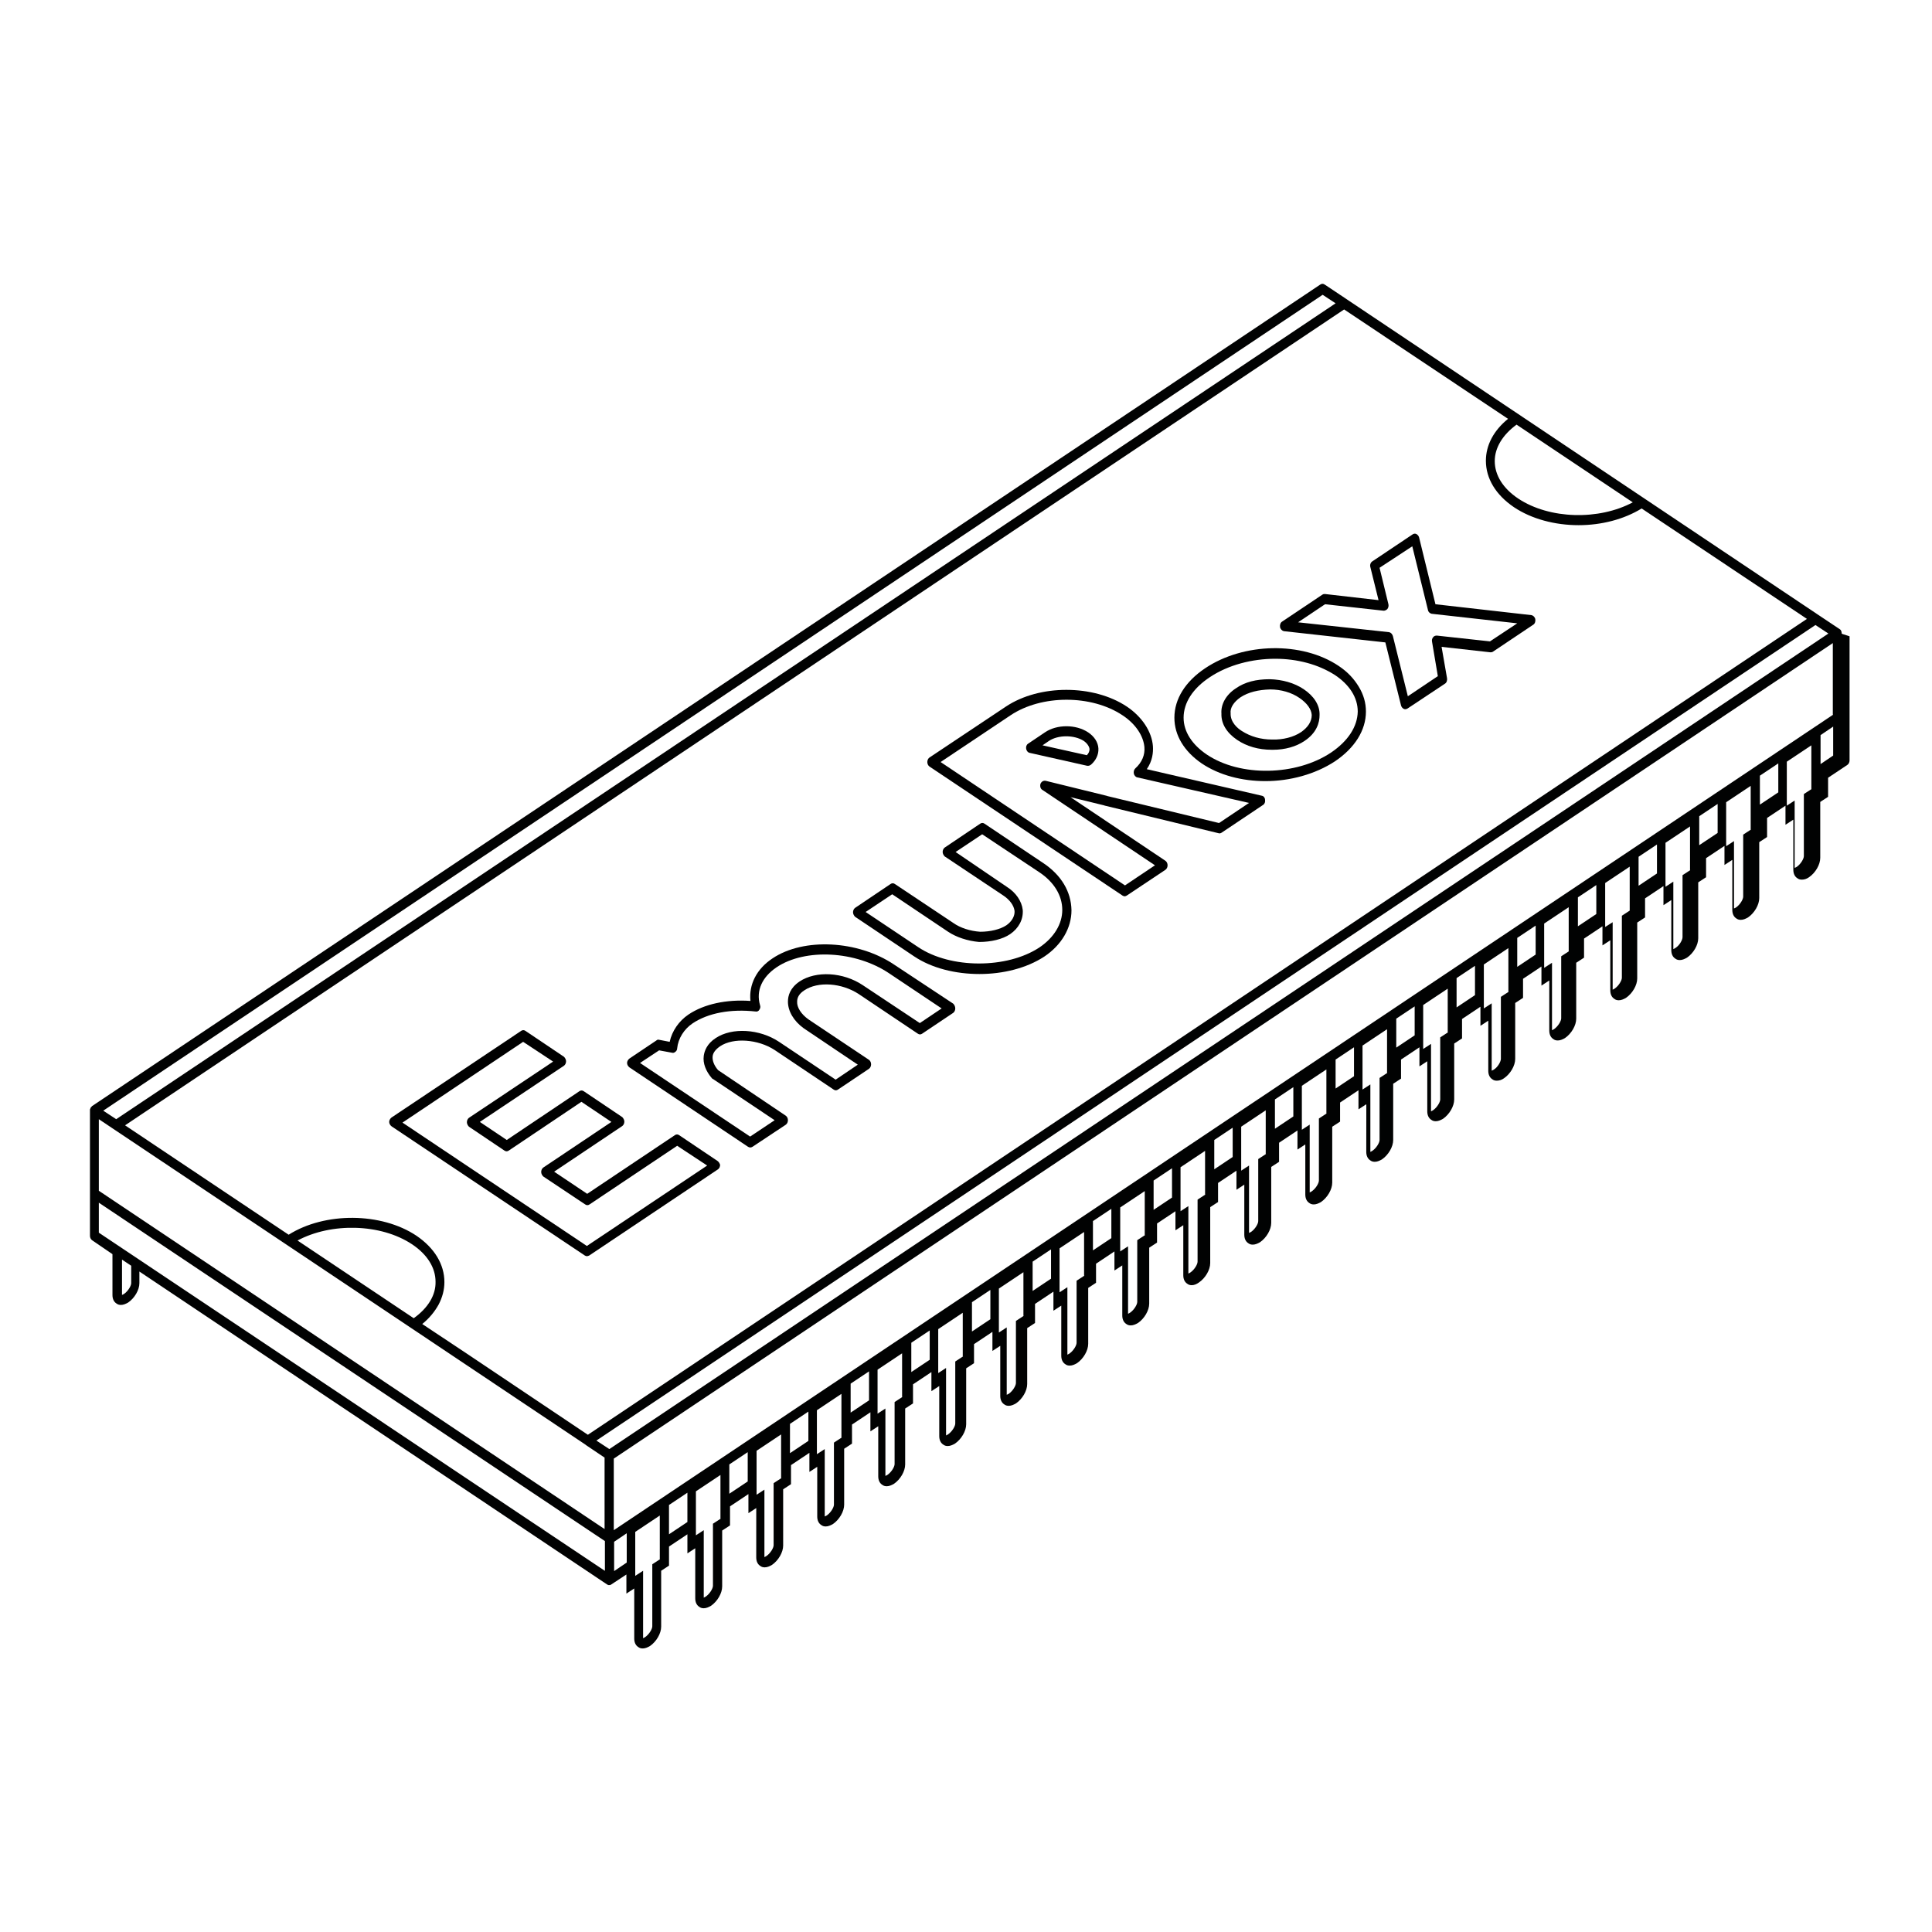 <?xml version="1.0" encoding="utf-8"?>
<!-- Generator: Adobe Illustrator 21.1.0, SVG Export Plug-In . SVG Version: 6.00 Build 0)  -->
<svg version="1.1" id="Layer_1" xmlns="http://www.w3.org/2000/svg" xmlns:xlink="http://www.w3.org/1999/xlink" x="0px" y="0px"
	 viewBox="0 0 566.9 566.9" style="enable-background:new 0 0 566.9 566.9;" xml:space="preserve">
<style type="text/css">
	.st0{fill:none;}
	.st1{fill:#010202;}
</style>
<g>
	<path class="st0" d="M193.7,444.6v12.9l-2.3,1.5v18.2c0,0.8-0.9,2.3-2,3.1c-0.4,0.3-0.6,0.3-0.7,0.4v-19.8l-2.3,1.5v-12.9
		L193.7,444.6z"/>
	<path class="st0" d="M300.4,373.3v12.9l-2.3,1.5v18.2c0,0.8-0.9,2.3-2,3.1c-0.4,0.3-0.7,0.3-0.7,0.4v-19.8l-2.3,1.5v-12.9
		L300.4,373.3z"/>
	<path class="st0" d="M211.5,432.7v12.9l-2.3,1.5v18.2c0,0.8-0.9,2.3-2,3.1c-0.4,0.3-0.6,0.3-0.7,0.4V449l-2.3,1.5v-12.9
		L211.5,432.7z"/>
	<polygon class="st0" points="177.6,427.8 177.6,448.8 29,349.4 29,328.4 102.7,377.7 171.9,424 172,424 	"/>
	<path class="st0" d="M282.6,385.2V398l-2.3,1.5v18.2c0,0.8-0.9,2.3-2,3.1c-0.4,0.3-0.6,0.3-0.7,0.4v-19.8l-2.3,1.5V390L282.6,385.2
		z"/>
	<polygon class="st0" points="536.6,185.9 178.8,425.2 175.1,422.7 532.8,183.3 	"/>
	<path class="st0" d="M381.2,204.8C381.2,204.8,381.2,204.8,381.2,204.8c-2.3-1.6-5.4-2.5-8.6-2.5c-3.5,0-6.4,0.7-8.7,2.3
		c-2,1.3-3,3-2.9,4.7c-0.1,2.6,2,4.4,3.3,5.2c2.4,1.6,5.5,2.5,8.9,2.5h0c3.1,0.1,6.3-0.7,8.5-2.2c2.1-1.4,3.1-3,3.1-4.9
		C384.8,208.1,383.5,206.3,381.2,204.8z"/>
	<path class="st0" d="M264.8,397v12.9l-2.3,1.5v18.2c0,0.8-0.9,2.3-2,3.1c-0.4,0.3-0.7,0.3-0.7,0.4v-19.8l-2.3,1.5v-12.9L264.8,397z
		"/>
	<path class="st0" d="M229.3,420.8v12.9l-2.3,1.5v18.2c0,0.8-0.9,2.3-2,3.1c-0.4,0.3-0.6,0.3-0.7,0.4v-19.8l-2.3,1.5v-12.9
		L229.3,420.8z"/>
	<path class="st0" d="M127.9,376.1c0,3.9-2.3,7.7-6.4,10.7L87.3,364c9.9-5.3,24.4-5,33.6,1.1C125.4,368.1,127.9,372,127.9,376.1z"/>
	<path class="st0" d="M332.7,227c-0.1-0.6,0-1.2,0.4-1.5c1.9-1.8,2.8-3.9,2.7-6.3c-0.2-3.3-2.6-6.8-6.4-9.3c-9-6-23.8-6-32.9,0
		L276,223.6l54.1,36.2l8.8-5.9l-33-22.1c-0.5-0.4-0.8-1.1-0.6-1.8c0.2-0.7,0.8-1.1,1.5-0.9l17.9,4.4c0.1,0,0.2,0,0.3,0.1l32.7,7.9
		l8.7-5.8l-32.8-7.5C333.2,228,332.8,227.6,332.7,227z M320,224.5c-0.2,0.2-0.5,0.3-0.8,0.3c-0.1,0-0.2,0-0.3,0l-16.9-3.8
		c-0.5-0.1-0.9-0.6-1-1.2c-0.1-0.6,0.2-1.2,0.6-1.5l4.9-3.3c3.6-2.4,9.2-2.4,12.7,0c1.8,1.2,2.9,2.9,3,4.8
		C322.3,221.5,321.5,223.2,320,224.5z"/>
	<path class="st0" d="M304.9,255.9l-16.7-11.1l-7.8,5.2l15.1,10.1c2.7,1.8,4.4,4.3,4.7,6.8c0.2,2.8-1.2,5.4-3.7,7.1
		c-2.2,1.5-5.6,2.3-9.1,2.3c-3.4-0.3-6.7-1.3-9.1-3l-16.4-11l-7.8,5.2l15.4,10.3c9.5,6.4,26.2,6.4,35.6,0.1c4.2-2.8,6.7-6.9,6.7-11
		C311.7,262.8,309.3,258.8,304.9,255.9z"/>
	<path class="st0" d="M318,217.5c-2.8-1.8-7.4-1.9-10.2,0l-1.9,1.3l13,2.9c0.5-0.6,0.8-1.2,0.8-1.8C319.6,219,319,218.2,318,217.5z"
		/>
	<path class="st0" d="M479.1,147.4c-9.9,5.3-24.4,5-33.6-1.1c-4.5-3-6.9-6.9-6.9-11c0-3.9,2.3-7.7,6.4-10.7L479.1,147.4z"/>
	<path class="st0" d="M228,283.7c-4.3,2.9-6.1,6.9-4.9,11.1c0.1,0.5,0,1-0.2,1.4c-0.3,0.4-0.7,0.6-1.1,0.5
		c-7.2-0.8-13.9,0.4-18.5,3.5c-2.5,1.7-4.2,4.4-4.5,7.3c0,0.4-0.2,0.8-0.5,1c-0.3,0.2-0.6,0.4-1,0.3l-3.8-0.7l-5.6,3.7l32.3,21.6
		l7.2-4.8l-18.1-12.1c-0.1-0.1-0.2-0.1-0.3-0.2c-1.8-2.1-2.7-4.4-2.4-6.6c0.2-1.4,0.9-3.5,3.5-5.2c4.7-3.2,12.9-2.7,18.6,1.1
		l16.6,11.1l6.5-4.4l-15.9-10.7c-2.9-2.1-4.6-5-4.6-7.8c0-1.7,0.6-4,3.4-5.9c4.8-3.2,12.8-2.8,18.6,1.1l16.7,11.1l6.5-4.4
		l-15.4-10.3C251.2,279,236.4,278.1,228,283.7z"/>
	<path class="st0" d="M172.9,353.4c-0.4,0.3-0.9,0.3-1.3,0l-12.3-8.2c-0.4-0.3-0.6-0.8-0.6-1.3c0-0.5,0.3-1,0.6-1.3l20-13.4
		l-8.8-5.9l-21.3,14.3c-0.4,0.3-0.9,0.3-1.3,0l-10.4-7c-0.4-0.3-0.6-0.8-0.6-1.3c0-0.5,0.3-1,0.6-1.3l24.7-16.5l-8.8-5.8l-35.4,23.7
		l54.1,36.2l35.2-23.5l-8.8-5.8L172.9,353.4z"/>
	<path class="st0" d="M247,409v12.9l-2.3,1.5v18.2c0,0.8-0.9,2.3-2,3.1c-0.4,0.3-0.7,0.3-0.7,0.4v-19.8l-2.3,1.5v-12.9L247,409z"/>
	<path class="st0" d="M496,242.4v12.9l-2.3,1.5V275c0,0.8-0.9,2.4-2,3.1c-0.4,0.3-0.6,0.3-0.7,0.4v-19.8l-2.3,1.5v-12.9L496,242.4z"
		/>
	<path class="st0" d="M513.8,230.5v12.9l-2.3,1.5v18.2c0,0.8-0.9,2.3-2,3.1c-0.4,0.3-0.7,0.3-0.7,0.4v-19.8l-2.3,1.5v-12.9
		L513.8,230.5z"/>
	<path class="st0" d="M478.2,254.3v12.9l-2.3,1.5v18.2c0,0.8-0.9,2.3-2,3.1c-0.4,0.3-0.6,0.3-0.7,0.4v-19.8L471,272v-12.9
		L478.2,254.3z"/>
	<path class="st0" d="M531.6,218.6v12.9l-2.3,1.5v18.2c0,0.8-0.9,2.3-2,3.1c-0.4,0.3-0.7,0.3-0.7,0.4v-19.8l-2.3,1.5v-12.9
		L531.6,218.6z"/>
	<polygon class="st0" points="537.9,188.7 537.9,209.7 180.1,449 180.1,428 	"/>
	<path class="st0" d="M318.2,361.4v12.9l-2.3,1.5v18.2c0,0.8-0.9,2.3-2,3.1c-0.4,0.3-0.6,0.3-0.7,0.4v-19.8l-2.3,1.5v-12.9
		L318.2,361.4z"/>
	<path class="st0" d="M460.4,266.2v12.9l-2.3,1.5v18.2c0,0.8-0.9,2.3-2,3.1c-0.4,0.3-0.6,0.3-0.7,0.4v-19.8l-2.3,1.5V271
		L460.4,266.2z"/>
	<path class="st0" d="M371.5,325.7v12.9l-2.3,1.5v18.2c0,0.8-0.9,2.3-2,3.1c-0.4,0.3-0.7,0.3-0.7,0.4v-19.8l-2.3,1.5v-12.9
		L371.5,325.7z"/>
	<path class="st0" d="M442.7,278.1V291l-2.3,1.5v18.2c0,0.8-0.9,2.4-2,3.1c-0.4,0.3-0.7,0.3-0.7,0.4v-19.8l-2.3,1.5v-12.9
		L442.7,278.1z"/>
	<path class="st0" d="M336,349.5v12.9l-2.3,1.5V382c0,0.8-0.9,2.3-2,3.1c-0.4,0.3-0.6,0.3-0.7,0.4v-19.8l-2.3,1.5v-12.9L336,349.5z"
		/>
	<path class="st0" d="M353.7,337.6v12.9l-2.3,1.5v18.2c0,0.8-0.9,2.3-2,3.1c-0.4,0.3-0.6,0.3-0.7,0.4v-19.8l-2.3,1.5v-12.9
		L353.7,337.6z"/>
	<path class="st0" d="M424.9,290v12.9l-2.3,1.5v18.2c0,0.8-0.9,2.3-2,3.1c-0.4,0.3-0.6,0.3-0.7,0.4v-19.8l-2.3,1.5v-12.9L424.9,290z
		"/>
	<path class="st0" d="M389.3,313.8v12.9l-2.3,1.5v18.2c0,0.8-0.9,2.3-2,3.1c-0.4,0.3-0.6,0.3-0.7,0.4V330l-2.3,1.5v-12.9
		L389.3,313.8z"/>
	<path class="st0" d="M407.1,301.9v12.9l-2.3,1.5v18.2c0,0.8-0.9,2.3-2,3.1c-0.4,0.3-0.6,0.3-0.7,0.4v-19.8l-2.3,1.5v-12.9
		L407.1,301.9z"/>
	<path class="st0" d="M407.2,178.8c-0.3,0.4-0.7,0.6-1.1,0.5l-17.2-1.9l-7.9,5.3l26.7,2.9c0.5,0.1,1,0.5,1.1,1.1l4.4,17.7l8.8-5.9
		l-1.7-10.1c-0.1-0.5,0-0.9,0.3-1.3c0.3-0.3,0.7-0.5,1.1-0.5l15.6,1.7l8-5.3l-25.1-2.8c-0.5-0.1-1-0.5-1.1-1.1l-4.6-18.7l-9.5,6.4
		l2.6,10.7C407.6,177.9,407.5,178.4,407.2,178.8z"/>
	<polygon class="st0" points="326.1,354.8 326.1,363.3 320.7,367 320.7,358.4 	"/>
	<polygon class="st0" points="361.7,331 361.7,339.5 356.3,343.1 356.3,334.6 	"/>
	<polygon class="st0" points="397.3,307.2 397.3,315.8 391.9,319.4 391.9,310.8 	"/>
	<polygon class="st0" points="379.5,319.1 379.5,327.6 374.1,331.3 374.1,322.7 	"/>
	<polygon class="st0" points="343.9,342.9 343.9,351.4 338.5,355 338.5,346.5 	"/>
	<polygon class="st0" points="255,402.4 255,410.9 249.6,414.5 249.6,406 	"/>
	<polygon class="st0" points="237.2,414.3 237.2,422.8 231.8,426.4 231.8,417.9 	"/>
	<polygon class="st0" points="272.8,390.5 272.8,399 267.4,402.6 267.4,394.1 	"/>
	<polygon class="st0" points="290.6,378.6 290.6,387.1 285.2,390.7 285.2,382.2 	"/>
	<polygon class="st0" points="308.4,366.7 308.4,375.2 303,378.8 303,370.3 	"/>
	<polygon class="st0" points="521.8,223.9 521.8,232.5 516.3,236.1 516.3,227.5 	"/>
	<polygon class="st0" points="415.1,295.3 415.1,303.8 409.7,307.5 409.7,298.9 	"/>
	<polygon class="st0" points="537.9,213.1 537.9,221.7 534.1,224.2 534.1,215.6 	"/>
	<polygon class="st0" points="504,235.8 504,244.4 498.6,248 498.6,239.4 	"/>
	<polygon class="st0" points="450.6,271.5 450.6,280.1 445.2,283.7 445.2,275.1 	"/>
	<polygon class="st0" points="486.2,247.7 486.2,256.3 480.8,259.9 480.8,251.3 	"/>
	<polygon class="st0" points="432.8,283.4 432.8,292 427.4,295.6 427.4,287 	"/>
	<polygon class="st0" points="468.4,259.6 468.4,268.2 463,271.8 463,263.2 	"/>
	<polygon class="st0" points="201.7,438 201.7,446.6 196.3,450.2 196.3,441.7 	"/>
	<path class="st0" d="M481.8,149.2L481.8,149.2L481.8,149.2c-5.2,3.2-11.9,4.9-18.5,4.9c-6.9,0-13.8-1.8-19-5.3
		c-5.3-3.5-8.2-8.4-8.2-13.6c0-4.6,2.3-8.9,6.5-12.3l-48.1-32.2L36.7,330.1l48,32.1h0l0,0c10.6-6.6,27.2-6.5,37.5,0.3
		c5.3,3.5,8.2,8.4,8.2,13.6c0,2.3-0.6,4.5-1.7,6.6c-1.1,2.1-2.7,4-4.8,5.7l12.8,8.5l35.8,24l357.8-239.3L481.8,149.2z M210.6,343.3
		l-37.8,25.3c-0.2,0.1-0.4,0.2-0.7,0.2c-0.2,0-0.4-0.1-0.6-0.2l-56.7-37.9c-0.4-0.3-0.7-0.8-0.7-1.3c0-0.5,0.3-1,0.7-1.3l38-25.4
		c0.4-0.3,0.9-0.3,1.3,0l11.3,7.6c0.4,0.3,0.6,0.8,0.6,1.3c0,0.5-0.3,1-0.6,1.3l-24.7,16.5l7.9,5.3l21.3-14.3c0.4-0.3,0.9-0.3,1.3,0
		l11.3,7.6c0.4,0.3,0.6,0.8,0.6,1.3c0,0.5-0.3,1-0.6,1.3l-20,13.4l9.7,6.5l25.7-17.2c0.4-0.3,0.9-0.3,1.3,0l11.3,7.6
		c0.4,0.3,0.6,0.8,0.6,1.3C211.2,342.6,211,343.1,210.6,343.3z M279.7,297.1l-9.1,6.1c-0.4,0.3-0.9,0.3-1.3,0L252,291.6
		c-4.9-3.3-12-3.8-16-1.1c-1.4,0.9-2.1,2.1-2.1,3.3c0,1.7,1.3,3.7,3.3,5.2L255,311c0.4,0.3,0.6,0.8,0.6,1.3c0,0.5-0.2,1-0.6,1.3
		l-9.1,6.1c-0.4,0.3-0.9,0.3-1.3,0l-17.3-11.6c-4.9-3.3-12-3.8-16-1.1c-1.4,0.9-2.1,1.9-2.2,3c-0.1,1.2,0.4,2.6,1.6,4l19.9,13.3
		c0.4,0.3,0.6,0.8,0.6,1.3c0,0.5-0.2,1-0.6,1.3l-9.8,6.5c-0.2,0.1-0.4,0.2-0.6,0.2c-0.2,0-0.5-0.1-0.7-0.2l-34.8-23.3
		c-0.4-0.3-0.7-0.8-0.7-1.3c0-0.5,0.3-1,0.7-1.3l7.9-5.3c0.3-0.2,0.6-0.2,0.8-0.2l3.1,0.6c0.8-3.3,2.7-6.1,5.5-8
		c4.6-3.1,11.2-4.5,18.2-4c-0.5-4.8,1.8-9.4,6.5-12.5c9.1-6.1,25-5.2,35.6,1.8l17.3,11.6c0.4,0.3,0.6,0.8,0.6,1.3
		C280.3,296.4,280,296.8,279.7,297.1z M306.3,280.6c-5.1,3.4-12,5.1-19,5.1c-7,0-14-1.7-19.2-5.2l-17.3-11.6
		c-0.4-0.3-0.6-0.8-0.6-1.3s0.3-1,0.6-1.3l10.4-7c0.4-0.3,0.9-0.3,1.3,0l17.1,11.4c2.1,1.4,5,2.3,7.9,2.6c3,0,5.9-0.7,7.7-1.9
		c1.6-1.1,2.5-2.6,2.4-4.2c-0.2-1.6-1.4-3.3-3.4-4.6l-17.1-11.4c-0.4-0.3-0.6-0.8-0.6-1.3c0-0.5,0.3-1,0.6-1.3l10.4-7
		c0.4-0.3,0.9-0.3,1.3,0l17.3,11.6c5.2,3.5,8.1,8.3,8.1,13.6C314.3,272.2,311.4,277.2,306.3,280.6z M370.7,236.2l-12.1,8.1
		c-0.3,0.2-0.6,0.2-0.9,0.2l-33.4-8.1c-0.1,0-0.2-0.1-0.3-0.1l-9.8-2.4l27.9,18.7c0.4,0.3,0.6,0.8,0.6,1.3c0,0.5-0.2,1-0.6,1.3
		l-11.4,7.6c-0.2,0.1-0.4,0.2-0.6,0.2c-0.2,0-0.5-0.1-0.6-0.2l-56.7-37.9c-0.4-0.3-0.6-0.8-0.6-1.3c0-0.5,0.2-1,0.6-1.3l22.5-15
		c9.8-6.5,25.7-6.5,35.4,0c4.5,3,7.4,7.4,7.7,11.7c0.1,1.8-0.2,4.3-1.8,6.7l33.8,7.8c0.5,0.1,0.9,0.6,1,1.2
		C371.4,235.3,371.2,235.9,370.7,236.2z M391.8,223.4c-5.8,3.9-13.1,5.8-20.4,5.8c-6.8,0-13.5-1.7-18.7-5.2c-5.2-3.5-8-8.2-8-13.4
		c0-5.5,3.2-10.6,9-14.5c11.3-7.5,28.5-7.8,39.2-0.7c2.6,1.7,4.6,3.8,6,6s2.1,4.7,2.1,7.3C400.9,214.3,397.7,219.4,391.8,223.4z
		 M449.9,183.2l-11.8,7.9c-0.2,0.2-0.5,0.2-0.8,0.2l-14.3-1.6l1.6,9.2c0.1,0.6-0.1,1.3-0.6,1.6l-11,7.3c-0.2,0.1-0.4,0.2-0.6,0.2
		c-0.2,0-0.3,0-0.5-0.1c-0.4-0.2-0.6-0.5-0.8-1l-4.6-18.5l-29.8-3.3c-0.6-0.1-1-0.5-1.1-1.2c-0.1-0.6,0.1-1.3,0.6-1.6l11.8-7.9
		c0.2-0.2,0.5-0.2,0.8-0.2l15.7,1.8l-2.4-9.7c-0.2-0.7,0.1-1.4,0.6-1.7l11.8-7.9c0.4-0.2,0.8-0.3,1.1-0.1s0.7,0.5,0.8,1l4.8,19.6
		l28.2,3.2c0.6,0.1,1,0.5,1.1,1.2C450.7,182.2,450.4,182.9,449.9,183.2z"/>
	<polygon class="st0" points="391.8,89 34.1,328.4 30.3,325.8 388.1,86.5 	"/>
	<polygon class="st0" points="219.4,426.2 219.4,434.7 214,438.3 214,429.8 	"/>
	<polygon class="st0" points="177.6,452.2 177.6,461 29,361.7 29,352.9 	"/>
	<polygon class="st0" points="183.9,449.9 183.9,458.5 180.1,461 180.1,452.5 	"/>
	<path class="st0" d="M391.6,198c-2.4-1.6-5.1-2.8-8.1-3.5c-3-0.8-6.1-1.2-9.3-1.2c-6.9,0-13.9,1.8-19.2,5.4
		c-4.9,3.3-7.7,7.5-7.7,11.9c0,4,2.4,7.9,6.8,10.8c9.8,6.6,26.2,6.3,36.5-0.6c5-3.4,7.8-7.6,7.8-12
		C398.3,204.8,395.9,200.9,391.6,198z M383,217.3c-2.5,1.7-5.8,2.6-9.2,2.6c-0.2,0-0.4,0-0.5,0h0c-3.8,0-7.3-1-10.1-2.9
		c-3.1-2.1-4.7-4.8-4.6-7.7c-0.3-2.6,1.2-5.4,4.2-7.4c2.7-1.8,6-2.7,10-2.7c3.7,0,7.2,1.1,9.9,2.9c3,2,4.7,4.7,4.9,7.5
		C387.4,212,386.7,214.9,383,217.3z"/>
	<path class="st0" d="M38.5,371.4v5.1c0,0.8-0.9,2.3-2,3.1c-0.4,0.3-0.7,0.3-0.7,0.4v-10.4L38.5,371.4z"/>
	<path d="M210.6,340.7l-11.3-7.6c-0.4-0.3-0.9-0.3-1.3,0l-25.7,17.2l-9.7-6.5l20-13.4c0.4-0.3,0.6-0.8,0.6-1.3c0-0.5-0.3-1-0.6-1.3
		l-11.3-7.6c-0.4-0.3-0.9-0.3-1.3,0l-21.3,14.3l-7.9-5.3l24.7-16.5c0.4-0.3,0.6-0.8,0.6-1.3c0-0.5-0.3-1-0.6-1.3l-11.3-7.6
		c-0.4-0.3-0.9-0.3-1.3,0l-38,25.4c-0.4,0.3-0.7,0.8-0.7,1.3c0,0.5,0.3,1,0.7,1.3l56.7,37.9c0.2,0.1,0.4,0.2,0.6,0.2
		c0.2,0,0.5-0.1,0.7-0.2l37.8-25.3c0.4-0.3,0.6-0.8,0.6-1.3C211.2,341.5,211,341,210.6,340.7z M172.2,365.6l-54.1-36.2l35.4-23.7
		l8.8,5.8L137.6,328c-0.4,0.3-0.6,0.8-0.6,1.3c0,0.5,0.3,1,0.6,1.3l10.4,7c0.4,0.3,0.9,0.3,1.3,0l21.3-14.3l8.8,5.9l-20,13.4
		c-0.4,0.3-0.6,0.8-0.6,1.3c0,0.5,0.3,1,0.6,1.3l12.3,8.2c0.4,0.3,0.9,0.3,1.3,0l25.7-17.2l8.8,5.8L172.2,365.6z"/>
	<path d="M279.7,294.5L262.3,283c-10.6-7.1-26.5-7.9-35.6-1.8c-4.7,3.1-7,7.7-6.5,12.5c-7-0.5-13.6,0.9-18.2,4
		c-2.8,1.9-4.8,4.8-5.5,8l-3.1-0.6c-0.3-0.1-0.6,0-0.8,0.2l-7.9,5.3c-0.4,0.3-0.7,0.8-0.7,1.3c0,0.5,0.3,1,0.7,1.3l34.8,23.3
		c0.2,0.1,0.4,0.2,0.7,0.2c0.2,0,0.4-0.1,0.6-0.2l9.8-6.5c0.4-0.3,0.6-0.8,0.6-1.3c0-0.5-0.2-1-0.6-1.3L210.7,314
		c-1.2-1.4-1.7-2.8-1.6-4c0.1-1.1,0.9-2.1,2.2-3c3.9-2.6,11.1-2.1,16,1.1l17.3,11.6c0.4,0.3,0.9,0.3,1.3,0l9.1-6.1
		c0.4-0.3,0.6-0.8,0.6-1.3c0-0.5-0.2-1-0.6-1.3l-17.8-11.9c-2.1-1.5-3.4-3.5-3.3-5.2c0-1.3,0.7-2.4,2.1-3.3c4-2.7,11-2.2,16,1.1
		l17.3,11.6c0.4,0.3,0.9,0.3,1.3,0l9.1-6.1c0.4-0.3,0.6-0.8,0.6-1.3C280.3,295.3,280,294.8,279.7,294.5z M269.9,300.2l-16.7-11.1
		c-5.8-3.9-13.8-4.3-18.6-1.1c-2.8,1.9-3.4,4.2-3.4,5.9c0,2.8,1.7,5.7,4.6,7.8l15.9,10.7l-6.5,4.4l-16.6-11.1
		c-5.7-3.8-13.8-4.3-18.6-1.1c-2.6,1.7-3.3,3.8-3.5,5.2c-0.3,2.2,0.6,4.5,2.4,6.6c0.1,0.1,0.2,0.2,0.3,0.2l18.1,12.1l-7.2,4.8
		l-32.3-21.6l5.6-3.7l3.8,0.7c0.3,0.1,0.7,0,1-0.3c0.3-0.2,0.5-0.6,0.5-1c0.3-2.9,2-5.6,4.5-7.3c4.6-3.1,11.3-4.3,18.5-3.5
		c0.4,0.1,0.9-0.1,1.1-0.5c0.3-0.4,0.4-0.9,0.2-1.4c-1.2-4.2,0.6-8.2,4.9-11.1c8.4-5.6,23.2-4.8,33,1.8l15.4,10.3L269.9,300.2z"/>
	<path d="M306.2,253.3l-17.3-11.6c-0.4-0.3-0.9-0.3-1.3,0l-10.4,7c-0.4,0.3-0.6,0.8-0.6,1.3c0,0.5,0.3,1,0.6,1.3l17.1,11.4
		c2,1.3,3.2,3,3.4,4.6c0.1,1.5-0.8,3.1-2.4,4.2c-1.8,1.2-4.7,1.9-7.7,1.9c-2.9-0.2-5.8-1.1-7.9-2.6l-17.1-11.4
		c-0.4-0.3-0.9-0.3-1.3,0l-10.4,7c-0.4,0.3-0.6,0.8-0.6,1.3s0.3,1,0.6,1.3l17.3,11.6c5.2,3.5,12.2,5.2,19.2,5.2
		c6.9,0,13.8-1.7,19-5.1c5.1-3.4,8-8.4,8-13.6C314.3,261.6,311.4,256.8,306.2,253.3z M305,278c-9.5,6.3-26.1,6.3-35.6-0.1
		l-15.4-10.3l7.8-5.2l16.4,11c2.4,1.6,5.7,2.7,9.1,3c3.5,0,6.9-0.8,9.1-2.3c2.5-1.7,3.9-4.3,3.7-7.1c-0.3-2.6-2-5.1-4.7-6.8
		L280.4,250l7.8-5.2l16.7,11.1c4.4,2.9,6.8,6.9,6.8,11.1C311.7,271.1,309.3,275.1,305,278z"/>
	<path d="M319.3,214.9c-3.6-2.4-9.2-2.4-12.7,0l-4.9,3.3c-0.5,0.3-0.7,0.9-0.6,1.5c0.1,0.6,0.5,1.1,1,1.2l16.9,3.8
		c0.1,0,0.2,0,0.3,0c0.3,0,0.5-0.1,0.8-0.3c1.5-1.3,2.3-3,2.2-4.8C322.2,217.8,321.1,216.1,319.3,214.9z M318.9,221.6l-13-2.9
		l1.9-1.3c2.7-1.8,7.4-1.8,10.2,0c1,0.7,1.6,1.6,1.7,2.4C319.7,220.5,319.4,221.1,318.9,221.6z"/>
	<path d="M370.3,233.5l-33.8-7.8c1.7-2.5,1.9-4.9,1.8-6.7c-0.3-4.3-3.2-8.7-7.7-11.7c-9.8-6.5-25.6-6.5-35.4,0l-22.5,15
		c-0.4,0.3-0.6,0.8-0.6,1.3c0,0.5,0.2,1,0.6,1.3l56.7,37.9c0.2,0.1,0.4,0.2,0.6,0.2c0.2,0,0.4-0.1,0.6-0.2l11.4-7.6
		c0.4-0.3,0.6-0.8,0.6-1.3c0-0.5-0.2-1-0.6-1.3l-27.9-18.7l9.8,2.4c0.1,0,0.2,0.1,0.3,0.1l33.4,8.1c0.3,0.1,0.6,0,0.9-0.2l12.1-8.1
		c0.5-0.3,0.7-0.9,0.6-1.5C371.2,234.1,370.8,233.6,370.3,233.5z M357.7,241.5l-32.7-7.9c-0.1,0-0.2-0.1-0.3-0.1l-17.9-4.4
		c-0.6-0.1-1.2,0.2-1.5,0.9c-0.2,0.7,0,1.5,0.6,1.8l33,22.1l-8.8,5.9L276,223.6l20.5-13.7c9.1-6.1,23.8-6.1,32.9,0
		c3.8,2.5,6.1,6,6.4,9.3c0.2,2.3-0.7,4.5-2.7,6.3c-0.4,0.4-0.5,1-0.4,1.5s0.5,1,1,1.1l32.8,7.5L357.7,241.5z"/>
	<path d="M392.8,195.4c-10.7-7.2-27.9-6.9-39.2,0.7c-5.8,3.9-9,9-9,14.5c0,5.2,2.9,9.9,8,13.4c5.2,3.5,11.9,5.2,18.7,5.2
		c7.2,0,14.6-2,20.4-5.8c5.8-3.9,9.1-9.1,9.1-14.6c0-2.6-0.7-5-2.1-7.3S395.5,197.2,392.8,195.4z M390.6,220.8
		c-10.3,6.9-26.7,7.2-36.5,0.6c-4.3-2.9-6.8-6.7-6.8-10.8c0-4.4,2.7-8.6,7.7-11.9c5.4-3.6,12.4-5.4,19.2-5.4c3.2,0,6.3,0.4,9.3,1.2
		c3,0.8,5.7,2,8.1,3.5c4.4,2.9,6.8,6.7,6.8,10.8C398.3,213.2,395.6,217.4,390.6,220.8z"/>
	<path d="M382.5,202.2c-2.7-1.8-6.2-2.8-9.9-2.9c-4,0-7.3,0.8-10,2.7c-2.9,1.9-4.4,4.7-4.2,7.4c-0.1,2.9,1.5,5.6,4.6,7.7
		c2.8,1.9,6.3,2.9,10.1,2.9h0c0.2,0,0.4,0,0.5,0c3.4,0,6.7-0.9,9.2-2.6c3.6-2.4,4.4-5.4,4.4-7.6
		C387.3,206.9,385.5,204.2,382.5,202.2z M381.8,214.8c-2.2,1.5-5.4,2.3-8.5,2.2h0c-3.4,0-6.4-0.9-8.9-2.5c-1.3-0.8-3.4-2.6-3.3-5.2
		c-0.2-1.6,0.9-3.3,2.9-4.7c2.3-1.5,5.2-2.2,8.7-2.3c3.2,0,6.3,0.9,8.6,2.5c0,0,0,0,0,0c2.2,1.5,3.5,3.3,3.6,5
		C384.9,211.7,383.8,213.4,381.8,214.8z"/>
	<path d="M404.5,176.1l-15.7-1.8c-0.3,0-0.5,0-0.8,0.2l-11.8,7.9c-0.5,0.3-0.7,1-0.6,1.6c0.1,0.6,0.6,1.1,1.1,1.2l29.8,3.3l4.6,18.5
		c0.1,0.4,0.4,0.8,0.8,1c0.2,0.1,0.3,0.1,0.5,0.1c0.2,0,0.4-0.1,0.6-0.2l11-7.3c0.5-0.3,0.7-1,0.6-1.6l-1.6-9.2l14.3,1.6
		c0.3,0,0.5,0,0.8-0.2l11.8-7.9c0.5-0.3,0.7-1,0.6-1.6c-0.1-0.6-0.6-1.1-1.1-1.2l-28.2-3.2l-4.8-19.6c-0.1-0.4-0.4-0.8-0.8-1
		s-0.8-0.1-1.1,0.1l-11.8,7.9c-0.5,0.3-0.8,1-0.6,1.7L404.5,176.1z M414.4,160.3l4.6,18.7c0.1,0.6,0.6,1,1.1,1.1l25.1,2.8l-8,5.3
		l-15.6-1.7c-0.4,0-0.8,0.1-1.1,0.5c-0.3,0.4-0.4,0.8-0.3,1.3l1.7,10.1l-8.8,5.9l-4.4-17.7c-0.2-0.6-0.6-1-1.1-1.1l-26.7-2.9
		l7.9-5.3l17.2,1.9c0.4,0,0.8-0.2,1.1-0.5c0.3-0.4,0.4-0.9,0.3-1.4l-2.6-10.7L414.4,160.3z"/>
	<path class="st1" d="M540.4,185.9L540.4,185.9c0-0.6-0.2-1.1-0.6-1.3l-6.3-4.2L395,87.7l-6.3-4.2c-0.4-0.3-0.9-0.3-1.3,0
		l-360.3,241c-0.1,0-0.1,0.1-0.2,0.2c-0.1,0.1-0.1,0.1-0.2,0.2c-0.1,0.1-0.2,0.3-0.2,0.4c0,0.1,0,0.1-0.1,0.2c0,0.1,0,0.3,0,0.4
		v36.7c0,0.5,0.2,1,0.6,1.3l6,4.1V380c0,1.1,0.4,2,1.2,2.5c0.4,0.3,0.8,0.4,1.3,0.4c0.7,0,1.4-0.3,2.1-0.7c1.9-1.3,3.3-3.7,3.3-5.7
		v-3.4l137.2,91.8c0.1,0,0.1,0.1,0.2,0.1c0,0,0.1,0,0.1,0.1c0.1,0,0.2,0,0.3,0c0.1,0,0.2,0,0.3,0c0,0,0.1,0,0.2-0.1
		c0,0,0.1,0,0.2-0.1l4.4-2.9v5.6l2.3-1.5v14.7c0,1.1,0.4,2,1.2,2.5c0.4,0.3,0.8,0.4,1.3,0.4c0.7,0,1.4-0.3,2.1-0.7
		c1.9-1.3,3.3-3.7,3.3-5.7v-16.4l2.3-1.5v-5.6l5.4-3.6v5.6l2.3-1.5v14.7c0,1.1,0.4,2,1.2,2.5c0.4,0.3,0.8,0.4,1.3,0.4
		c0.7,0,1.4-0.3,2.1-0.7c1.9-1.3,3.3-3.7,3.3-5.7v-16.4l2.3-1.5v-5.6l5.4-3.6v5.6l2.3-1.5V457c0,1.1,0.4,2,1.2,2.5
		c0.4,0.3,0.8,0.4,1.3,0.4c0.7,0,1.4-0.3,2.1-0.7c1.9-1.3,3.3-3.7,3.3-5.7V437l2.3-1.5v-5.6l5.4-3.6v5.6l2.3-1.5V445
		c0,1.1,0.4,2,1.2,2.5c0.4,0.3,0.8,0.4,1.3,0.4c0.7,0,1.4-0.3,2.1-0.7c1.9-1.3,3.3-3.7,3.3-5.7v-16.4l2.3-1.5V418l5.4-3.6v5.6
		l2.3-1.5v14.7c0,1.1,0.4,2,1.2,2.5c0.4,0.3,0.8,0.4,1.3,0.4c0.7,0,1.4-0.3,2.1-0.7c1.9-1.3,3.3-3.7,3.3-5.7v-16.4l2.3-1.5v-5.6
		l5.4-3.6v5.6l2.3-1.5v14.7c0,1.1,0.4,2,1.2,2.5c0.4,0.3,0.8,0.4,1.3,0.4c0.7,0,1.4-0.3,2.1-0.7c1.9-1.3,3.3-3.7,3.3-5.7v-16.4
		l2.3-1.5v-5.6l5.4-3.6v5.6l2.3-1.5v14.7c0,1.1,0.4,2,1.2,2.5c0.4,0.3,0.8,0.4,1.3,0.4c0.7,0,1.4-0.3,2.1-0.7
		c1.9-1.3,3.3-3.7,3.3-5.7v-16.4l2.3-1.5v-5.6l5.4-3.6v5.6l2.3-1.5v14.7c0,1.1,0.4,2,1.2,2.5c0.4,0.3,0.8,0.4,1.3,0.4
		c0.7,0,1.4-0.3,2.1-0.7c1.9-1.3,3.3-3.7,3.3-5.7v-16.4l2.3-1.5v-5.6l5.4-3.6v5.6l2.3-1.5v14.7c0,1.1,0.4,2,1.2,2.5
		c0.4,0.3,0.8,0.4,1.3,0.4c0.7,0,1.4-0.3,2.1-0.7c1.9-1.3,3.3-3.7,3.3-5.7v-16.4l2.3-1.5v-5.6l5.4-3.6v5.6l2.3-1.5v14.7
		c0,1.1,0.4,2,1.2,2.5c0.4,0.3,0.8,0.4,1.3,0.4c0.7,0,1.4-0.3,2.1-0.8c1.9-1.3,3.3-3.7,3.3-5.7v-16.4l2.3-1.5v-5.6l5.4-3.6v5.6
		l2.3-1.5v14.7c0,1.1,0.4,2,1.2,2.5c0.4,0.3,0.8,0.4,1.3,0.4c0.7,0,1.4-0.3,2.1-0.7c1.9-1.3,3.3-3.7,3.3-5.7v-16.4l2.3-1.5v-5.6
		l5.4-3.6v5.6l2.3-1.5v14.7c0,1.1,0.4,2,1.2,2.5c0.4,0.3,0.8,0.4,1.3,0.4c0.7,0,1.4-0.3,2.1-0.7c1.9-1.3,3.3-3.7,3.3-5.7v-16.4
		l2.3-1.5v-5.6l5.4-3.6v5.6l2.3-1.5V338c0,1.1,0.4,2,1.2,2.5c0.4,0.3,0.8,0.4,1.3,0.4c0.7,0,1.4-0.3,2.1-0.7
		c1.9-1.3,3.3-3.7,3.3-5.7V318l2.3-1.5v-5.6l5.4-3.6v5.6l2.3-1.5v14.7c0,1.1,0.4,2,1.2,2.5c0.4,0.3,0.8,0.4,1.3,0.4
		c0.7,0,1.4-0.3,2.1-0.7c1.9-1.3,3.3-3.7,3.3-5.7v-16.4l2.3-1.5V299l5.4-3.6v5.6l2.3-1.5v14.7c0,1.1,0.4,2,1.2,2.5
		c0.4,0.3,0.8,0.4,1.3,0.4c0.7,0,1.4-0.2,2.1-0.7c1.9-1.3,3.3-3.7,3.3-5.7v-16.4l2.3-1.5v-5.6l5.4-3.6v5.6l2.3-1.5v14.7
		c0,1.1,0.4,2,1.2,2.5c0.4,0.3,0.8,0.4,1.3,0.4c0.7,0,1.4-0.3,2.1-0.7c1.9-1.3,3.3-3.7,3.3-5.7v-16.4l2.3-1.5v-5.6l5.4-3.6v5.6
		l2.3-1.5v14.7c0,1.1,0.4,2,1.2,2.5c0.4,0.3,0.8,0.4,1.3,0.4c0.7,0,1.4-0.3,2.1-0.7c1.9-1.3,3.3-3.7,3.3-5.7v-16.4l2.3-1.5v-5.6
		l5.4-3.6v5.6l2.3-1.5v14.7c0,1.1,0.4,2,1.2,2.5c0.4,0.3,0.8,0.4,1.3,0.4c0.7,0,1.4-0.3,2.1-0.7c1.9-1.3,3.3-3.7,3.3-5.7v-16.4
		l2.3-1.5v-5.6l5.4-3.6v5.6l2.3-1.5v14.7c0,1.1,0.4,2,1.2,2.5c0.4,0.3,0.8,0.4,1.3,0.4c0.7,0,1.4-0.3,2.1-0.7
		c1.9-1.3,3.3-3.7,3.3-5.7v-16.4l2.3-1.5v-5.6l5.4-3.6v5.6l2.3-1.5v14.7c0,1.1,0.4,2,1.2,2.5c0.4,0.3,0.8,0.4,1.3,0.4
		c0.7,0,1.4-0.2,2.1-0.7c1.9-1.3,3.3-3.7,3.3-5.7v-16.4l2.3-1.5v-5.6l5.7-3.8c0.4-0.3,0.6-0.8,0.6-1.3v-36.4
		C540.5,186,540.5,186,540.4,185.9z M479.1,147.4c-9.9,5.3-24.4,5-33.6-1.1c-4.5-3-6.9-6.9-6.9-11c0-3.9,2.3-7.7,6.4-10.7
		L479.1,147.4z M442.5,122.9c-4.2,3.4-6.5,7.7-6.5,12.3c0,5.2,2.9,10,8.2,13.6c5.2,3.5,12.1,5.3,19,5.3c6.7,0,13.3-1.7,18.5-4.9l0,0
		v0l48.5,32.4L172.5,421l-35.8-24l-12.8-8.5c2.1-1.7,3.7-3.7,4.8-5.7c1.1-2.1,1.7-4.3,1.7-6.6c0-5.2-2.9-10-8.2-13.6
		c-10.3-6.9-26.9-7-37.5-0.3l0,0h0l-48-32.1L394.4,90.8L442.5,122.9z M121.4,386.8L87.3,364c9.9-5.3,24.4-5,33.6,1.1
		c4.5,3,6.9,6.9,6.9,11C127.9,380,125.6,383.8,121.4,386.8z M388.1,86.5l3.8,2.5L34.1,328.4l-3.8-2.5L388.1,86.5z M38.5,376.5
		c0,0.8-0.9,2.3-2,3.1c-0.4,0.3-0.7,0.3-0.7,0.4v-10.4l2.7,1.8V376.5z M177.6,461L29,361.7v-8.8l148.5,99.3V461z M177.6,448.8
		L29,349.4v-21l73.6,49.2l69.2,46.3l0.1,0.1l5.5,3.7V448.8z M178.8,425.2l-3.8-2.5l357.7-239.3l3.8,2.5L178.8,425.2z M183.9,458.5
		l-3.7,2.5v-8.6l3.7-2.5V458.5z M193.7,457.5l-2.3,1.5v18.2c0,0.8-0.9,2.3-2,3.1c-0.4,0.3-0.6,0.3-0.7,0.4v-19.8l-2.3,1.5v-12.9
		l7.2-4.8V457.5z M201.7,446.6l-5.4,3.6v-8.6l5.4-3.6V446.6z M211.5,445.6l-2.3,1.5v18.2c0,0.8-0.9,2.3-2,3.1
		c-0.4,0.3-0.6,0.3-0.7,0.4V449l-2.3,1.5v-12.9l7.2-4.8V445.6z M219.4,434.7l-5.4,3.6v-8.6l5.4-3.6V434.7z M229.3,433.7l-2.3,1.5
		v18.2c0,0.8-0.9,2.3-2,3.1c-0.4,0.3-0.6,0.3-0.7,0.4v-19.8l-2.3,1.5v-12.9l7.2-4.8V433.7z M237.2,422.8l-5.4,3.6v-8.6l5.4-3.6
		V422.8z M247,421.8l-2.3,1.5v18.2c0,0.8-0.9,2.3-2,3.1c-0.4,0.3-0.7,0.3-0.7,0.4v-19.8l-2.3,1.5v-12.9l7.2-4.8V421.8z M255,410.9
		l-5.4,3.6V406l5.4-3.6V410.9z M264.8,409.9l-2.3,1.5v18.2c0,0.8-0.9,2.3-2,3.1c-0.4,0.3-0.7,0.3-0.7,0.4v-19.8l-2.3,1.5v-12.9
		l7.2-4.8V409.9z M272.8,399l-5.4,3.6v-8.6l5.4-3.6V399z M282.6,398l-2.3,1.5v18.2c0,0.8-0.9,2.3-2,3.1c-0.4,0.3-0.6,0.3-0.7,0.4
		v-19.8l-2.3,1.5V390l7.2-4.8V398z M290.6,387.1l-5.4,3.6v-8.6l5.4-3.6V387.1z M300.4,386.1l-2.3,1.5v18.2c0,0.8-0.9,2.3-2,3.1
		c-0.4,0.3-0.7,0.3-0.7,0.4v-19.8l-2.3,1.5v-12.9l7.2-4.8V386.1z M308.4,375.2l-5.4,3.6v-8.6l5.4-3.6V375.2z M318.2,374.3l-2.3,1.5
		v18.2c0,0.8-0.9,2.3-2,3.1c-0.4,0.3-0.6,0.3-0.7,0.4v-19.8l-2.3,1.5v-12.9l7.2-4.8V374.3z M326.1,363.3l-5.4,3.6v-8.6l5.4-3.6
		V363.3z M336,362.4l-2.3,1.5V382c0,0.8-0.9,2.3-2,3.1c-0.4,0.3-0.6,0.3-0.7,0.4v-19.8l-2.3,1.5v-12.9l7.2-4.8V362.4z M343.9,351.4
		l-5.4,3.6v-8.6l5.4-3.6V351.4z M353.7,350.5l-2.3,1.5v18.2c0,0.8-0.9,2.3-2,3.1c-0.4,0.3-0.6,0.3-0.7,0.4v-19.8l-2.3,1.5v-12.9
		l7.2-4.8V350.5z M361.7,339.5l-5.4,3.6v-8.6l5.4-3.6V339.5z M371.5,338.6l-2.3,1.5v18.2c0,0.8-0.9,2.3-2,3.1
		c-0.4,0.3-0.7,0.3-0.7,0.4v-19.8l-2.3,1.5v-12.9l7.2-4.8V338.6z M379.5,327.6l-5.4,3.6v-8.6l5.4-3.6V327.6z M389.3,326.7l-2.3,1.5
		v18.2c0,0.8-0.9,2.3-2,3.1c-0.4,0.3-0.6,0.3-0.7,0.4V330l-2.3,1.5v-12.9l7.2-4.8V326.7z M397.3,315.8l-5.4,3.6v-8.5l5.4-3.6V315.8z
		 M407.1,314.8l-2.3,1.5v18.2c0,0.8-0.9,2.3-2,3.1c-0.4,0.3-0.6,0.3-0.7,0.4v-19.8l-2.3,1.5v-12.9l7.2-4.8V314.8z M415.1,303.8
		l-5.4,3.6v-8.5l5.4-3.6V303.8z M424.9,302.9l-2.3,1.5v18.2c0,0.8-0.9,2.3-2,3.1c-0.4,0.3-0.6,0.3-0.7,0.4v-19.8l-2.3,1.5v-12.9
		l7.2-4.8V302.9z M432.8,292l-5.4,3.6V287l5.4-3.6V292z M442.7,291l-2.3,1.5v18.2c0,0.8-0.9,2.4-2,3.1c-0.4,0.3-0.7,0.3-0.7,0.4
		v-19.8l-2.3,1.5v-12.9l7.2-4.8V291z M450.6,280.1l-5.4,3.6v-8.5l5.4-3.6V280.1z M460.4,279.1l-2.3,1.5v18.2c0,0.8-0.9,2.3-2,3.1
		c-0.4,0.3-0.6,0.3-0.7,0.4v-19.8l-2.3,1.5V271l7.2-4.8V279.1z M468.4,268.2l-5.4,3.6v-8.5l5.4-3.6V268.2z M478.2,267.2l-2.3,1.5
		v18.2c0,0.8-0.9,2.3-2,3.1c-0.4,0.3-0.6,0.3-0.7,0.4v-19.8L471,272v-12.9l7.2-4.8V267.2z M486.2,256.3l-5.4,3.6v-8.5l5.4-3.6V256.3
		z M496,255.3l-2.3,1.5V275c0,0.8-0.9,2.4-2,3.1c-0.4,0.3-0.6,0.3-0.7,0.4v-19.8l-2.3,1.5v-12.9l7.2-4.8V255.3z M504,244.4l-5.4,3.6
		v-8.5l5.4-3.6V244.4z M513.8,243.4l-2.3,1.5v18.2c0,0.8-0.9,2.3-2,3.1c-0.4,0.3-0.7,0.3-0.7,0.4v-19.8l-2.3,1.5v-12.9l7.2-4.8
		V243.4z M521.8,232.5l-5.4,3.6v-8.5l5.4-3.6V232.5z M531.6,231.5l-2.3,1.5v18.2c0,0.8-0.9,2.3-2,3.1c-0.4,0.3-0.7,0.3-0.7,0.4
		v-19.8l-2.3,1.5v-12.9l7.2-4.8V231.5z M537.9,221.7l-3.7,2.5v-8.5l3.7-2.5V221.7z M537.9,209.7L180.1,449v-21l357.7-239.3V209.7z"
		/>
</g>
</svg>
